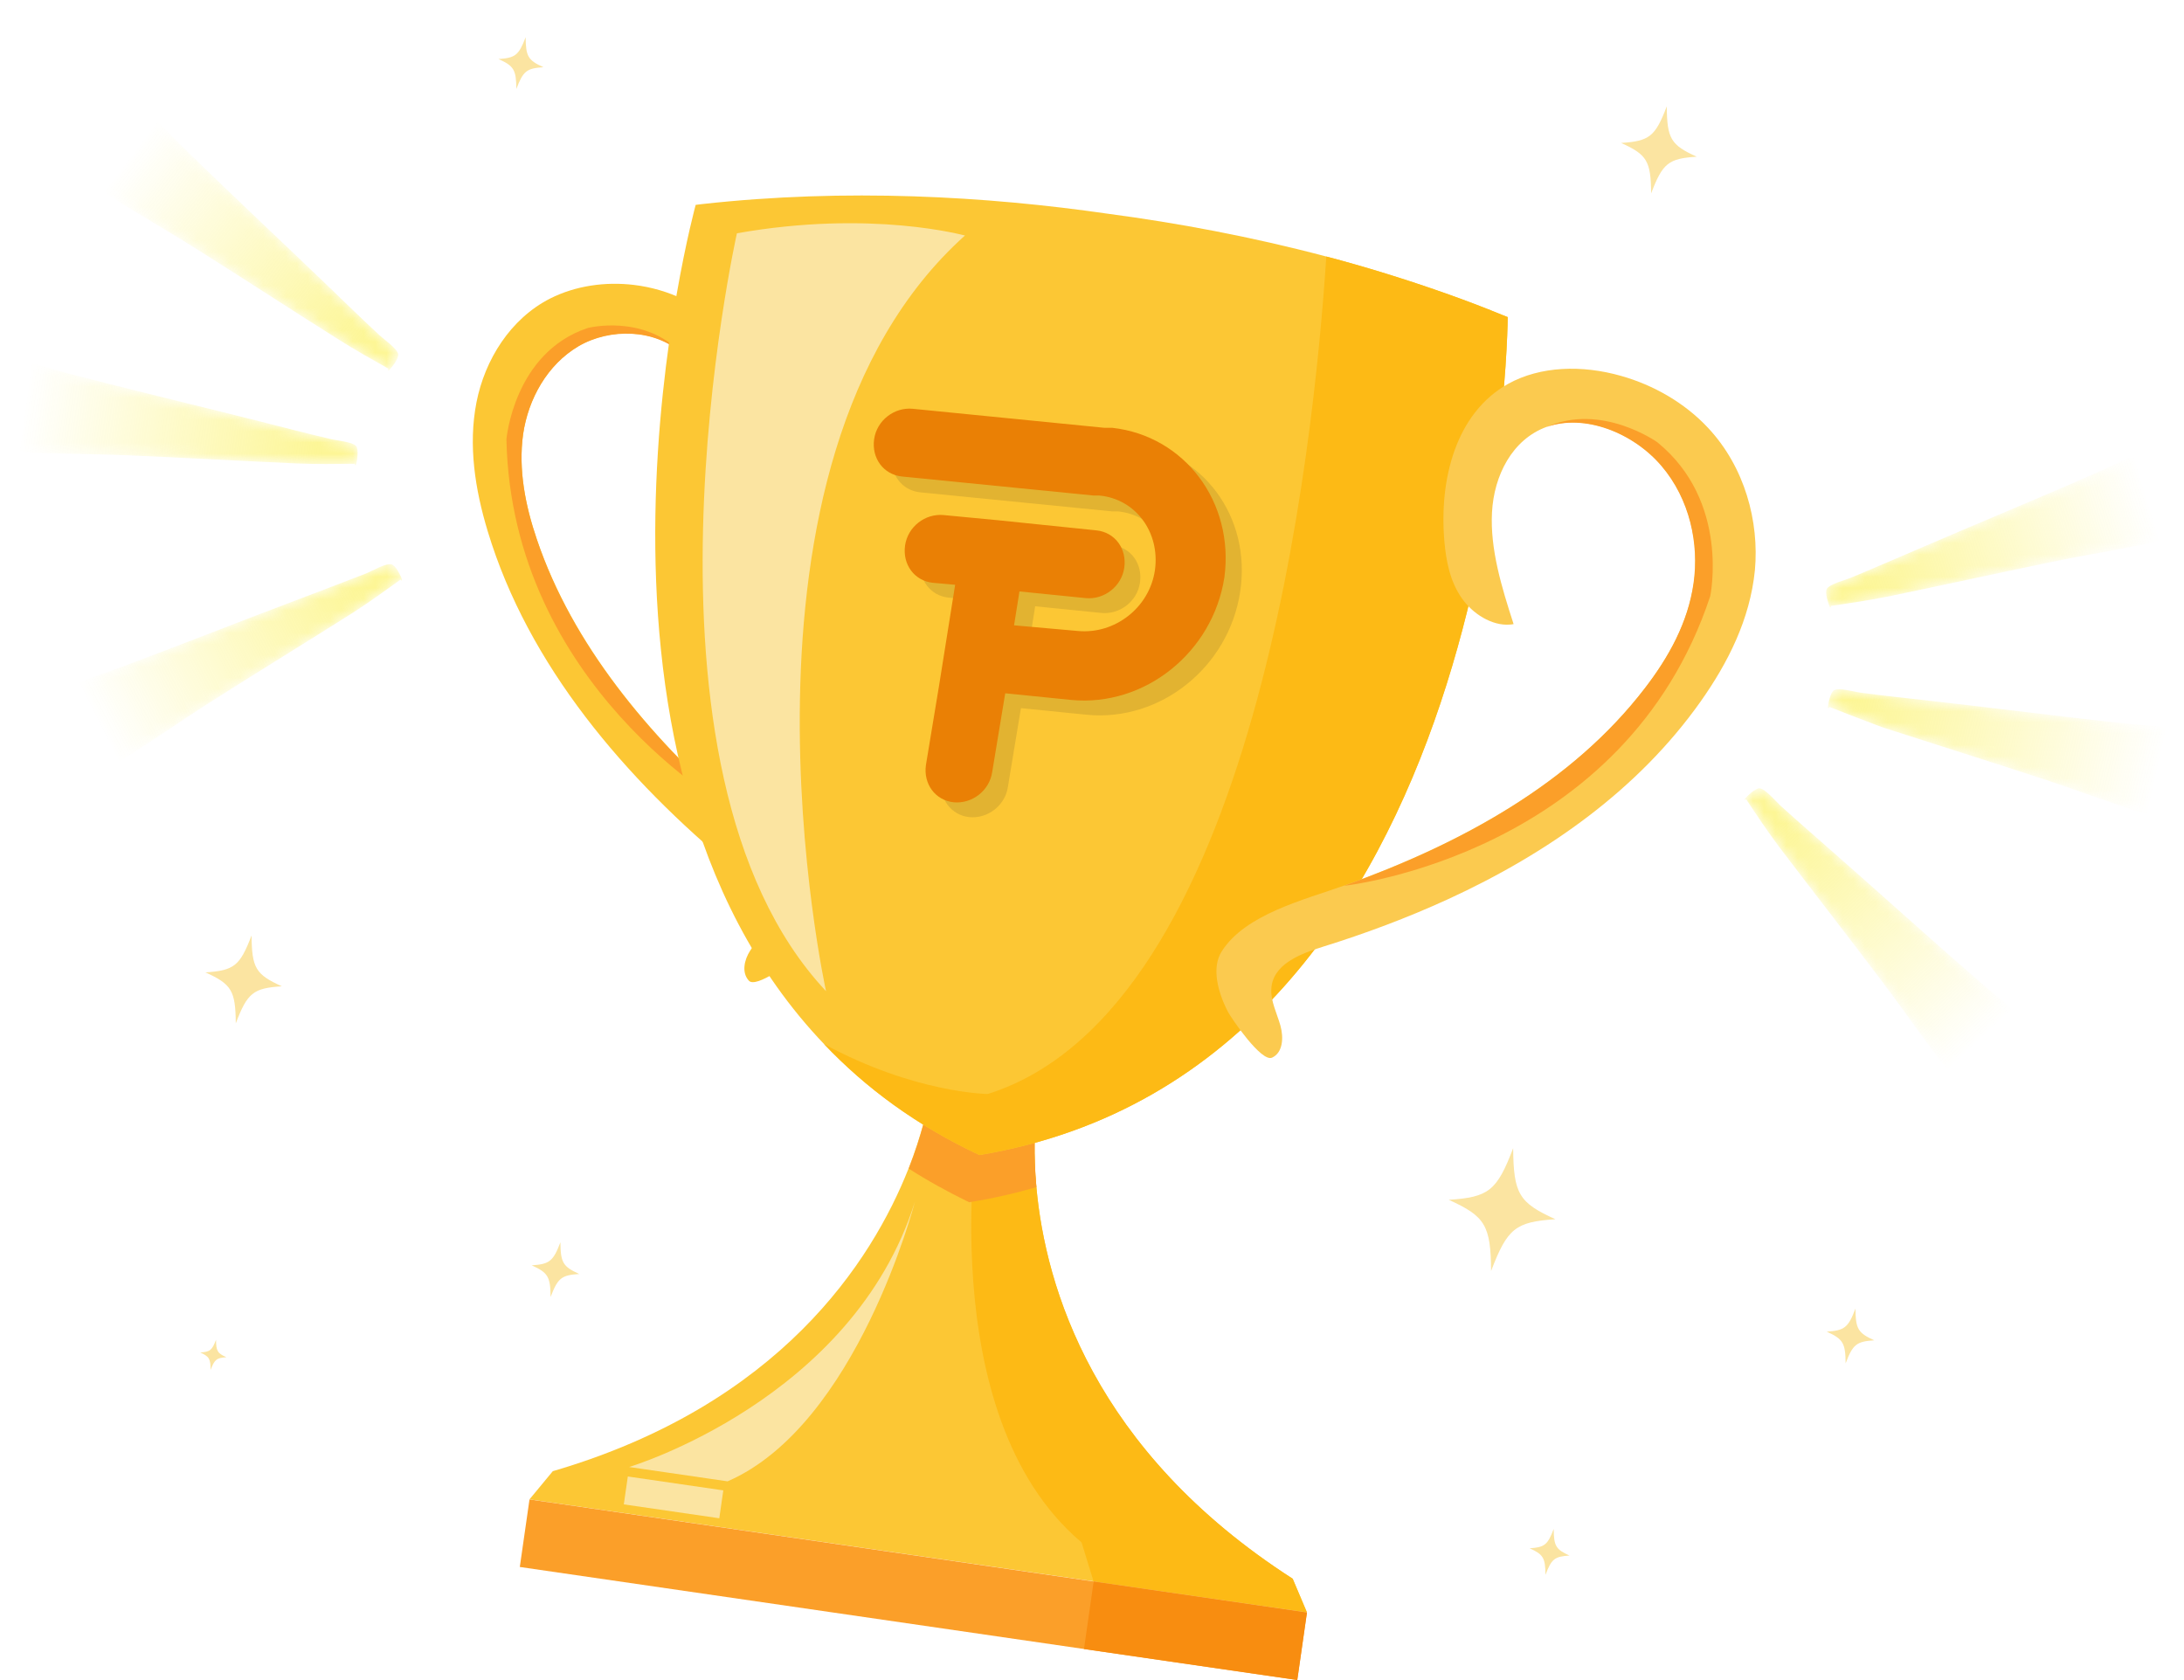 <svg width="195" height="150" viewBox="0 0 195 150" fill="none" xmlns="http://www.w3.org/2000/svg">
<path d="M59.199 47.597C60.47 48.259 62.18 47.95 63.32 47.068C64.547 46.141 65.27 44.728 65.818 43.338C67.594 38.836 67.835 33.318 64.657 29.522C62.706 27.183 59.681 25.815 56.613 25.44C54.048 25.131 51.397 25.506 49.117 26.653C45.566 28.463 43.287 32.127 42.542 35.923C41.797 39.741 42.41 43.691 43.55 47.443C47.166 59.404 55.78 69.512 65.665 77.656C67.177 78.914 68.887 80.547 68.47 82.401C68.251 83.328 67.506 84.056 66.98 84.873C66.454 85.689 66.191 86.837 66.87 87.565C67.528 88.249 70.684 85.888 71.122 85.447C72.262 84.321 73.314 82.666 72.919 81.099C72.043 77.59 68.098 74.699 65.49 72.359C57.884 65.584 51.133 57.573 47.934 48.149C46.903 45.126 46.268 41.903 46.706 38.748C47.166 35.614 48.854 32.546 51.66 30.891C54.465 29.258 58.454 29.346 60.887 31.531C63.122 33.539 63.648 36.827 62.969 39.674C62.289 42.521 60.602 45.015 58.914 47.421C59.024 47.509 59.111 47.553 59.199 47.597Z" fill="#FCC734"/>
<path d="M45.216 39.234C45.698 61.238 65.051 72.14 65.468 72.383C57.884 65.607 51.112 57.596 47.934 48.173C46.904 45.149 46.268 41.927 46.706 38.771C47.166 35.637 48.854 32.569 51.66 30.914C54.465 29.281 58.454 29.369 60.887 31.554C57.446 28.001 52.492 29.281 52.492 29.281C45.873 31.466 45.216 39.234 45.216 39.234Z" fill="#FB9F29"/>
<mask id="mask0_11173_9509" style="mask-type:alpha" maskUnits="userSpaceOnUse" x="155" y="70" width="26" height="27">
<path d="M155.921 71.376C155.833 71.354 155.811 71.508 155.768 71.354C155.965 71.089 156.754 70.339 157.126 70.383C157.631 70.449 158.573 71.552 158.946 71.906C160.546 73.362 162.189 74.775 163.811 76.209C168.282 80.137 172.71 84.154 177.203 88.038C178.211 88.899 179.351 89.738 180.293 90.709C180.775 91.216 180.841 91.084 180.512 91.636C179.241 93.909 176.151 94.438 174.989 96.91C172.556 93.953 170.343 90.665 168.019 87.597C164.995 83.58 161.883 79.608 158.836 75.591C157.784 74.179 156.863 72.81 155.921 71.376Z" fill="url(#paint0_linear_11173_9509)"/>
</mask>
<g mask="url(#mask0_11173_9509)">
<path opacity="0.48" d="M155.921 71.376C155.833 71.354 155.811 71.508 155.768 71.354C155.965 71.089 156.754 70.339 157.126 70.383C157.631 70.449 158.573 71.552 158.946 71.906C160.546 73.362 162.189 74.775 163.811 76.209C168.282 80.137 172.71 84.154 177.203 88.038C178.211 88.899 179.351 89.738 180.293 90.709C180.775 91.216 180.841 91.084 180.512 91.636C179.241 93.909 176.151 94.438 174.989 96.91C172.556 93.953 170.343 90.665 168.019 87.597C164.995 83.58 161.883 79.608 158.836 75.591C157.784 74.179 156.863 72.81 155.921 71.376Z" fill="url(#paint1_linear_11173_9509)"/>
</g>
<mask id="mask1_11173_9509" style="mask-type:alpha" maskUnits="userSpaceOnUse" x="163" y="61" width="32" height="13">
<path d="M163.351 63.121C163.264 63.144 163.351 63.298 163.198 63.188C163.22 62.834 163.439 61.775 163.768 61.621C164.228 61.378 165.609 61.775 166.113 61.841C168.261 62.128 170.387 62.349 172.535 62.592C178.43 63.254 184.326 64.026 190.222 64.644C191.537 64.777 192.962 64.821 194.255 65.064C194.934 65.196 194.912 65.064 194.956 65.704C195.197 68.308 192.962 70.493 193.378 73.207C189.718 72.17 186.036 70.735 182.397 69.544C177.641 67.977 172.841 66.476 168.063 64.931C166.463 64.335 164.929 63.739 163.351 63.121Z" fill="url(#paint2_linear_11173_9509)"/>
</mask>
<g mask="url(#mask1_11173_9509)">
<path opacity="0.48" d="M163.351 63.121C163.264 63.144 163.351 63.298 163.198 63.188C163.22 62.834 163.439 61.775 163.768 61.621C164.228 61.378 165.609 61.775 166.113 61.841C168.261 62.128 170.387 62.349 172.535 62.592C178.43 63.254 184.326 64.026 190.222 64.644C191.537 64.777 192.962 64.821 194.255 65.064C194.934 65.196 194.912 65.064 194.956 65.704C195.197 68.308 192.962 70.493 193.378 73.207C189.718 72.17 186.036 70.735 182.397 69.544C177.641 67.977 172.841 66.476 168.063 64.931C166.463 64.335 164.929 63.739 163.351 63.121Z" fill="url(#paint3_linear_11173_9509)"/>
</g>
<mask id="mask2_11173_9509" style="mask-type:alpha" maskUnits="userSpaceOnUse" x="163" y="40" width="32" height="15">
<path d="M163.482 54.095C163.417 54.161 163.57 54.25 163.395 54.228C163.241 53.919 162.913 52.881 163.11 52.572C163.373 52.131 164.798 51.778 165.258 51.579C167.252 50.763 169.225 49.88 171.219 49.041C176.677 46.68 182.178 44.429 187.614 42.023C188.819 41.494 190.068 40.809 191.34 40.39C191.997 40.169 191.909 40.059 192.26 40.589C193.751 42.73 192.874 45.753 194.561 47.894C190.857 48.821 186.956 49.394 183.208 50.167C178.299 51.182 173.389 52.264 168.48 53.279C166.77 53.61 165.17 53.852 163.482 54.095Z" fill="url(#paint4_linear_11173_9509)"/>
</mask>
<g mask="url(#mask2_11173_9509)">
<path opacity="0.48" d="M163.482 54.095C163.417 54.161 163.57 54.25 163.395 54.228C163.241 53.919 162.913 52.881 163.11 52.572C163.373 52.131 164.798 51.778 165.258 51.579C167.252 50.763 169.225 49.88 171.219 49.041C176.677 46.68 182.178 44.429 187.614 42.023C188.819 41.494 190.068 40.809 191.34 40.39C191.997 40.169 191.909 40.059 192.26 40.589C193.751 42.73 192.874 45.753 194.561 47.894C190.857 48.821 186.956 49.394 183.208 50.167C178.299 51.182 173.389 52.264 168.48 53.279C166.77 53.61 165.17 53.852 163.482 54.095Z" fill="url(#paint5_linear_11173_9509)"/>
</g>
<mask id="mask3_11173_9509" style="mask-type:alpha" maskUnits="userSpaceOnUse" x="5" y="50" width="31" height="19">
<path d="M35.748 51.757C35.835 51.757 35.791 51.934 35.901 51.779C35.813 51.448 35.331 50.477 34.959 50.389C34.454 50.257 33.205 50.985 32.723 51.184C30.706 51.978 28.69 52.728 26.674 53.501C21.107 55.597 15.583 57.804 10.016 59.857C8.789 60.32 7.408 60.696 6.203 61.269C5.567 61.578 5.567 61.424 5.677 62.064C6.071 64.646 8.789 66.235 9.03 68.95C12.34 67.052 15.562 64.734 18.783 62.682C23.013 59.989 27.309 57.363 31.561 54.67C33.03 53.721 34.367 52.751 35.748 51.757Z" fill="url(#paint6_linear_11173_9509)"/>
</mask>
<g mask="url(#mask3_11173_9509)">
<path opacity="0.48" d="M35.748 51.757C35.835 51.757 35.791 51.934 35.901 51.779C35.813 51.448 35.331 50.477 34.959 50.389C34.454 50.257 33.205 50.985 32.723 51.184C30.706 51.978 28.69 52.728 26.674 53.501C21.107 55.597 15.583 57.804 10.016 59.857C8.789 60.32 7.408 60.696 6.203 61.269C5.567 61.578 5.567 61.424 5.677 62.064C6.071 64.646 8.789 66.235 9.03 68.95C12.34 67.052 15.562 64.734 18.783 62.682C23.013 59.989 27.309 57.363 31.561 54.67C33.03 53.721 34.367 52.751 35.748 51.757Z" fill="url(#paint7_linear_11173_9509)"/>
</g>
<mask id="mask4_11173_9509" style="mask-type:alpha" maskUnits="userSpaceOnUse" x="0" y="32" width="32" height="10">
<path d="M31.671 41.405C31.736 41.472 31.627 41.582 31.78 41.516C31.89 41.185 32.043 40.125 31.802 39.838C31.474 39.441 30.027 39.331 29.523 39.198C27.419 38.713 25.337 38.161 23.233 37.632C17.468 36.175 11.682 34.807 5.94 33.306C4.668 32.975 3.31 32.489 2.016 32.269C1.315 32.158 1.403 32.026 1.14 32.6C0 34.983 1.337 37.83 0 40.214C3.792 40.545 7.737 40.501 11.572 40.655C16.591 40.876 21.589 41.163 26.608 41.383C28.317 41.45 29.961 41.427 31.671 41.405Z" fill="url(#paint8_linear_11173_9509)"/>
</mask>
<g mask="url(#mask4_11173_9509)">
<path opacity="0.48" d="M31.671 41.405C31.736 41.472 31.627 41.582 31.78 41.516C31.89 41.185 32.043 40.125 31.802 39.838C31.474 39.441 30.027 39.331 29.523 39.198C27.419 38.713 25.337 38.161 23.233 37.632C17.468 36.175 11.682 34.807 5.94 33.306C4.668 32.975 3.31 32.489 2.016 32.269C1.315 32.158 1.403 32.026 1.14 32.6C0 34.983 1.337 37.83 0 40.214C3.792 40.545 7.737 40.501 11.572 40.655C16.591 40.876 21.589 41.163 26.608 41.383C28.317 41.45 29.961 41.427 31.671 41.405Z" fill="url(#paint9_linear_11173_9509)"/>
</g>
<mask id="mask5_11173_9509" style="mask-type:alpha" maskUnits="userSpaceOnUse" x="7" y="9" width="29" height="25">
<path d="M34.673 32.91C34.717 32.998 34.542 33.02 34.717 33.064C34.98 32.821 35.638 31.983 35.55 31.607C35.441 31.1 34.257 30.283 33.884 29.93C32.284 28.451 30.75 26.951 29.194 25.45C24.898 21.323 20.537 17.262 16.285 13.091C15.342 12.164 14.4 11.083 13.37 10.244C12.822 9.803 12.953 9.737 12.427 10.09C10.301 11.59 10.06 14.724 7.737 16.115C10.871 18.299 14.334 20.198 17.578 22.25C21.83 24.92 26.038 27.679 30.29 30.349C31.758 31.276 33.183 32.071 34.673 32.91Z" fill="url(#paint10_linear_11173_9509)"/>
</mask>
<g mask="url(#mask5_11173_9509)">
<path opacity="0.48" d="M34.673 32.91C34.717 32.998 34.542 33.02 34.717 33.064C34.98 32.821 35.638 31.983 35.55 31.607C35.441 31.1 34.257 30.283 33.884 29.93C32.284 28.451 30.75 26.951 29.194 25.45C24.898 21.323 20.537 17.262 16.285 13.091C15.342 12.164 14.4 11.083 13.37 10.244C12.822 9.803 12.953 9.737 12.427 10.09C10.301 11.59 10.06 14.724 7.737 16.115C10.871 18.299 14.334 20.198 17.578 22.25C21.83 24.92 26.038 27.679 30.29 30.349C31.758 31.276 33.183 32.071 34.673 32.91Z" fill="url(#paint11_linear_11173_9509)"/>
</g>
<path d="M116.689 143.952L47.276 133.866L49.358 131.35C69.654 125.414 77.851 112.591 81.117 104.337C82.3 101.314 82.826 98.908 83.046 97.672C83.089 97.363 83.133 97.055 83.177 96.768L92.667 98.158C92.667 98.158 92.623 98.621 92.514 99.394C92.382 100.718 92.251 103.035 92.536 106.015C93.347 114.865 97.599 129.497 115.418 140.951L116.689 143.952Z" fill="#FCC734"/>
<path d="M116.689 143.954L97.642 141.195L96.568 137.708C82.98 126.254 87.407 99.594 87.407 99.594L87.736 97.432L92.667 98.16C92.667 98.16 92.623 98.623 92.514 99.396C92.382 100.72 92.251 103.037 92.536 106.017C93.347 114.867 97.599 129.499 115.417 140.953L116.689 143.954Z" fill="#FDBA15"/>
<path d="M92.536 105.993C90.629 106.544 88.612 107.008 86.53 107.339C84.624 106.412 82.826 105.419 81.139 104.337C82.322 101.314 82.848 98.908 83.067 97.672C83.111 97.363 83.155 97.055 83.199 96.768L92.689 98.158C92.689 98.158 92.645 98.621 92.536 99.394C92.382 100.696 92.273 103.013 92.536 105.993Z" fill="#FB9F29"/>
<path d="M87.451 103.126C81.84 100.499 77.281 97.123 73.577 93.216C48.701 67.174 62.114 18.291 62.114 18.291C62.114 18.291 62.312 18.268 62.662 18.224C75.572 16.79 88.087 17.518 98.936 19.085C105.095 19.902 111.67 21.115 118.42 22.903C121.949 23.83 125.5 24.933 129.072 26.191C130.76 26.787 132.448 27.427 134.113 28.111C134.442 28.244 134.617 28.31 134.617 28.31C134.617 28.31 134.333 95.291 87.451 103.126Z" fill="#FCC734"/>
<path d="M65.796 20.828C65.796 20.828 55.079 68.586 73.752 88.493C73.752 88.493 63.407 41.441 86.158 21.026C86.158 21.049 77.895 18.687 65.796 20.828Z" fill="#FBE4A1"/>
<path d="M81.686 107.297C81.686 107.297 76.536 127.226 64.963 132.257L56.174 130.977C56.174 130.977 76.141 124.997 81.686 107.297Z" fill="#FBE4A1"/>
<path d="M56.055 131.824L55.698 134.314L64.223 135.554L64.58 133.064L56.055 131.824Z" fill="#FBE4A1"/>
<path d="M47.276 133.874L46.411 139.902L115.825 149.994L116.689 143.966L47.276 133.874Z" fill="#FB9F29"/>
<path d="M87.451 103.125C81.84 100.499 77.281 97.122 73.577 93.216C81.665 97.608 88.196 97.674 88.196 97.674C112.042 90.148 117.303 40.117 118.42 22.902C121.949 23.829 125.5 24.933 129.072 26.191C130.76 26.787 132.448 27.427 134.113 28.111C134.442 28.243 134.617 28.309 134.617 28.309C134.617 28.309 134.332 95.29 87.451 103.125Z" fill="#FDBA15"/>
<path d="M151.844 62.627C146.299 70.462 138.277 76.156 129.291 80.282C125.675 81.938 121.905 83.35 118.069 84.542C116.009 85.182 113.62 86.131 113.51 88.294C113.445 89.375 114.015 90.479 114.321 91.56C114.628 92.663 114.541 93.988 113.576 94.429C112.634 94.87 109.96 90.942 109.631 90.324C108.754 88.625 108.141 86.418 109.083 84.939C111.187 81.629 116.404 80.349 119.998 79.069C130.453 75.339 140.381 69.91 146.891 61.413C148.995 58.676 150.726 55.587 151.23 52.056C151.735 48.547 150.902 44.552 148.359 41.573C145.817 38.593 141.455 36.894 138.102 38.108C135.012 39.233 133.39 42.456 133.214 45.744C133.039 49.032 134.069 52.409 135.143 55.719C135.033 55.741 134.924 55.763 134.814 55.763C133.214 55.896 131.461 54.792 130.497 53.38C129.444 51.857 129.116 50.047 128.962 48.326C128.48 42.786 129.992 36.872 134.661 34.268C137.532 32.679 141.258 32.568 144.743 33.562C147.636 34.378 150.42 35.967 152.502 38.196C155.789 41.705 157.082 46.56 156.688 50.908C156.25 55.3 154.277 59.184 151.844 62.627Z" fill="#FBCA4F"/>
<path d="M152.699 53.226C145.094 76.201 120.502 79.025 119.976 79.092C130.431 75.362 140.359 69.933 146.869 61.436C148.973 58.699 150.704 55.61 151.208 52.079C151.713 48.57 150.88 44.575 148.337 41.596C145.795 38.616 141.433 36.917 138.08 38.131C142.968 35.924 147.965 39.477 147.965 39.477C154.496 44.774 152.699 53.226 152.699 53.226Z" fill="#FB9F29"/>
<path d="M97.649 141.2L96.784 147.229L115.83 149.997L116.694 143.969L97.649 141.2Z" fill="#F88D10"/>
<path opacity="0.12" d="M100.93 39.607C100.843 39.607 100.843 39.607 100.755 39.607C100.755 39.607 100.755 39.607 100.667 39.607C100.667 39.607 100.667 39.607 100.579 39.607H100.492C100.404 39.607 100.316 39.607 100.229 39.607L83.111 37.908C81.468 37.754 79.911 38.945 79.67 40.623C79.429 42.322 80.503 43.779 82.147 43.955L99.264 45.654C99.352 45.654 99.44 45.654 99.528 45.654C99.615 45.654 99.703 45.654 99.79 45.654C103.012 45.963 105.204 48.921 104.744 52.297C104.262 55.674 101.149 58.057 97.862 57.748L91.944 57.153L92.426 54.129L98.344 54.725C99.988 54.879 101.544 53.688 101.785 52.01C102.026 50.311 100.952 48.854 99.308 48.678L90.519 47.773L85.654 47.31C84.01 47.155 82.454 48.347 82.213 50.024C81.972 51.724 83.046 53.18 84.689 53.357L86.684 53.533L86.202 56.557L85.237 62.604L84.076 69.622C83.835 71.321 84.909 72.778 86.552 72.954C88.196 73.109 89.752 71.917 89.993 70.24L91.155 63.222L97.073 63.818C103.582 64.436 109.697 59.602 110.727 52.849C111.757 46.14 107.352 40.225 100.93 39.607Z" fill="#232020"/>
<path d="M99.308 38.195C99.221 38.195 99.22 38.195 99.133 38.195C99.133 38.195 99.133 38.195 99.045 38.195C99.045 38.195 99.045 38.195 98.957 38.195H98.87C98.782 38.195 98.694 38.195 98.607 38.195L81.489 36.496C79.845 36.341 78.289 37.533 78.048 39.21C77.807 40.91 78.881 42.366 80.525 42.543L97.642 44.242C97.73 44.242 97.818 44.242 97.905 44.242C97.993 44.242 98.081 44.242 98.168 44.242C101.39 44.551 103.582 47.508 103.122 50.885C102.64 54.262 99.527 56.645 96.24 56.336L90.541 55.829L91.023 52.805L96.941 53.401C98.585 53.556 100.141 52.364 100.382 50.687C100.623 48.987 99.549 47.531 97.905 47.354L89.117 46.449L84.251 45.986C82.607 45.831 81.051 47.023 80.81 48.7C80.569 50.4 81.643 51.856 83.286 52.033L85.281 52.209L84.799 55.233L83.834 61.28L82.673 68.298C82.432 69.997 83.506 71.454 85.149 71.63C86.793 71.785 88.349 70.593 88.591 68.916L89.752 61.898L95.67 62.494C102.179 63.112 108.294 58.278 109.324 51.525C110.201 44.838 105.796 38.923 99.308 38.195Z" fill="#EA8005"/>
<g filter="url(#filter0_f_11173_9509)">
<path d="M25.164 88.059C22.608 88.224 22.089 88.645 21.052 91.367C21.027 88.452 20.68 87.873 18.344 86.816C20.9 86.651 21.424 86.238 22.461 83.516C22.486 86.431 22.828 87.002 25.164 88.059Z" fill="#FBE4A1"/>
</g>
<g filter="url(#filter1_f_11173_9509)">
<path d="M151.493 13.991C148.964 14.155 148.45 14.572 147.423 17.265C147.399 14.38 147.056 13.807 144.743 12.762C147.273 12.598 147.792 12.189 148.818 9.496C148.843 12.381 149.181 12.946 151.493 13.991Z" fill="#FBE4A1"/>
</g>
<g filter="url(#filter2_f_11173_9509)">
<path d="M138.878 108.857C135.308 109.088 134.583 109.676 133.134 113.477C133.099 109.406 132.615 108.597 129.352 107.122C132.922 106.891 133.655 106.314 135.103 102.513C135.138 106.584 135.615 107.381 138.878 108.857Z" fill="#FBE4A1"/>
</g>
<g filter="url(#filter3_f_11173_9509)">
<path d="M167.347 119.666C165.893 119.008 165.681 118.649 165.665 116.835C165.02 118.529 164.693 118.79 163.102 118.893C164.556 119.55 164.773 119.907 164.788 121.721C165.434 120.027 165.756 119.769 167.347 119.666Z" fill="#FBE4A1"/>
</g>
<g filter="url(#filter4_f_11173_9509)">
<path d="M140.133 138.883C138.914 138.331 138.736 138.03 138.723 136.509C138.182 137.929 137.908 138.148 136.574 138.234C137.793 138.786 137.975 139.084 137.988 140.606C138.529 139.185 138.799 138.969 140.133 138.883Z" fill="#FBE4A1"/>
</g>
<g filter="url(#filter5_f_11173_9509)">
<path d="M20.212 121.177C19.413 120.816 19.296 120.618 19.288 119.621C18.933 120.552 18.753 120.696 17.879 120.752C18.678 121.114 18.797 121.309 18.806 122.306C19.16 121.376 19.338 121.234 20.212 121.177Z" fill="#FBE4A1"/>
</g>
<g filter="url(#filter6_f_11173_9509)">
<path d="M51.719 113.744C50.264 113.087 50.053 112.727 50.037 110.913C49.392 112.607 49.065 112.868 47.474 112.971C48.928 113.629 49.144 113.985 49.16 115.799C49.805 114.105 50.128 113.847 51.719 113.744Z" fill="#FBE4A1"/>
</g>
<g filter="url(#filter7_f_11173_9509)">
<path d="M48.521 6C47.147 5.379 46.946 5.039 46.932 3.325C46.322 4.926 46.013 5.173 44.51 5.27C45.884 5.891 46.088 6.228 46.103 7.942C46.713 6.341 47.017 6.098 48.521 6Z" fill="#FBE4A1"/>
</g>
<defs>
<filter id="filter0_f_11173_9509" x="17.544" y="82.716" width="8.421" height="9.452" filterUnits="userSpaceOnUse" color-interpolation-filters="sRGB">
<feFlood flood-opacity="0" result="BackgroundImageFix"/>
<feBlend mode="normal" in="SourceGraphic" in2="BackgroundImageFix" result="shape"/>
<feGaussianBlur stdDeviation="0.4" result="effect1_foregroundBlur_11173_9509"/>
</filter>
<filter id="filter1_f_11173_9509" x="143.943" y="8.696" width="8.35" height="9.37" filterUnits="userSpaceOnUse" color-interpolation-filters="sRGB">
<feFlood flood-opacity="0" result="BackgroundImageFix"/>
<feBlend mode="normal" in="SourceGraphic" in2="BackgroundImageFix" result="shape"/>
<feGaussianBlur stdDeviation="0.4" result="effect1_foregroundBlur_11173_9509"/>
</filter>
<filter id="filter2_f_11173_9509" x="128.552" y="101.714" width="11.126" height="12.563" filterUnits="userSpaceOnUse" color-interpolation-filters="sRGB">
<feFlood flood-opacity="0" result="BackgroundImageFix"/>
<feBlend mode="normal" in="SourceGraphic" in2="BackgroundImageFix" result="shape"/>
<feGaussianBlur stdDeviation="0.4" result="effect1_foregroundBlur_11173_9509"/>
</filter>
<filter id="filter3_f_11173_9509" x="162.302" y="116.034" width="5.846" height="6.487" filterUnits="userSpaceOnUse" color-interpolation-filters="sRGB">
<feFlood flood-opacity="0" result="BackgroundImageFix"/>
<feBlend mode="normal" in="SourceGraphic" in2="BackgroundImageFix" result="shape"/>
<feGaussianBlur stdDeviation="0.4" result="effect1_foregroundBlur_11173_9509"/>
</filter>
<filter id="filter4_f_11173_9509" x="135.773" y="135.708" width="5.16" height="5.698" filterUnits="userSpaceOnUse" color-interpolation-filters="sRGB">
<feFlood flood-opacity="0" result="BackgroundImageFix"/>
<feBlend mode="normal" in="SourceGraphic" in2="BackgroundImageFix" result="shape"/>
<feGaussianBlur stdDeviation="0.4" result="effect1_foregroundBlur_11173_9509"/>
</filter>
<filter id="filter5_f_11173_9509" x="17.079" y="118.821" width="3.933" height="4.286" filterUnits="userSpaceOnUse" color-interpolation-filters="sRGB">
<feFlood flood-opacity="0" result="BackgroundImageFix"/>
<feBlend mode="normal" in="SourceGraphic" in2="BackgroundImageFix" result="shape"/>
<feGaussianBlur stdDeviation="0.4" result="effect1_foregroundBlur_11173_9509"/>
</filter>
<filter id="filter6_f_11173_9509" x="46.673" y="110.112" width="5.846" height="6.487" filterUnits="userSpaceOnUse" color-interpolation-filters="sRGB">
<feFlood flood-opacity="0" result="BackgroundImageFix"/>
<feBlend mode="normal" in="SourceGraphic" in2="BackgroundImageFix" result="shape"/>
<feGaussianBlur stdDeviation="0.4" result="effect1_foregroundBlur_11173_9509"/>
</filter>
<filter id="filter7_f_11173_9509" x="43.709" y="2.526" width="5.611" height="6.215" filterUnits="userSpaceOnUse" color-interpolation-filters="sRGB">
<feFlood flood-opacity="0" result="BackgroundImageFix"/>
<feBlend mode="normal" in="SourceGraphic" in2="BackgroundImageFix" result="shape"/>
<feGaussianBlur stdDeviation="0.4" result="effect1_foregroundBlur_11173_9509"/>
</filter>
<linearGradient id="paint0_linear_11173_9509" x1="176.842" y1="92.984" x2="157.537" y2="72.215" gradientUnits="userSpaceOnUse">
<stop offset="0.005"/>
<stop offset="0.106" stop-color="#2D2D2D"/>
<stop offset="0.319" stop-color="#868686"/>
<stop offset="0.492" stop-color="#C7C7C7"/>
<stop offset="0.617" stop-color="#F0F0F0"/>
<stop offset="0.682" stop-color="white"/>
<stop offset="0.748" stop-color="#FCFCFC"/>
<stop offset="0.791" stop-color="#F4F4F4"/>
<stop offset="0.827" stop-color="#E5E5E5"/>
<stop offset="0.86" stop-color="#D0D0D0"/>
<stop offset="0.89" stop-color="#B4B4B4"/>
<stop offset="0.919" stop-color="#939393"/>
<stop offset="0.946" stop-color="#6B6B6B"/>
<stop offset="0.972" stop-color="#3D3D3D"/>
<stop offset="0.996" stop-color="#0A0A0A"/>
<stop offset="1"/>
</linearGradient>
<linearGradient id="paint1_linear_11173_9509" x1="176.842" y1="92.984" x2="157.537" y2="72.215" gradientUnits="userSpaceOnUse">
<stop offset="0.005" stop-color="#FAEC21" stop-opacity="0"/>
<stop offset="0.959" stop-color="#FAEC21"/>
</linearGradient>
<linearGradient id="paint2_linear_11173_9509" x1="192.768" y1="68.925" x2="165.18" y2="62.792" gradientUnits="userSpaceOnUse">
<stop offset="0.005"/>
<stop offset="0.106" stop-color="#2D2D2D"/>
<stop offset="0.319" stop-color="#868686"/>
<stop offset="0.492" stop-color="#C7C7C7"/>
<stop offset="0.617" stop-color="#F0F0F0"/>
<stop offset="0.682" stop-color="white"/>
<stop offset="0.748" stop-color="#FCFCFC"/>
<stop offset="0.791" stop-color="#F4F4F4"/>
<stop offset="0.827" stop-color="#E5E5E5"/>
<stop offset="0.86" stop-color="#D0D0D0"/>
<stop offset="0.89" stop-color="#B4B4B4"/>
<stop offset="0.919" stop-color="#939393"/>
<stop offset="0.946" stop-color="#6B6B6B"/>
<stop offset="0.972" stop-color="#3D3D3D"/>
<stop offset="0.996" stop-color="#0A0A0A"/>
<stop offset="1"/>
</linearGradient>
<linearGradient id="paint3_linear_11173_9509" x1="192.768" y1="68.925" x2="165.18" y2="62.792" gradientUnits="userSpaceOnUse">
<stop offset="0.005" stop-color="#FAEC21" stop-opacity="0"/>
<stop offset="1" stop-color="#FAEC21"/>
</linearGradient>
<linearGradient id="paint4_linear_11173_9509" x1="191.876" y1="44.509" x2="164.825" y2="52.711" gradientUnits="userSpaceOnUse">
<stop offset="0.005"/>
<stop offset="0.106" stop-color="#2D2D2D"/>
<stop offset="0.319" stop-color="#868686"/>
<stop offset="0.492" stop-color="#C7C7C7"/>
<stop offset="0.617" stop-color="#F0F0F0"/>
<stop offset="0.682" stop-color="white"/>
<stop offset="0.748" stop-color="#FCFCFC"/>
<stop offset="0.791" stop-color="#F4F4F4"/>
<stop offset="0.827" stop-color="#E5E5E5"/>
<stop offset="0.86" stop-color="#D0D0D0"/>
<stop offset="0.89" stop-color="#B4B4B4"/>
<stop offset="0.919" stop-color="#939393"/>
<stop offset="0.946" stop-color="#6B6B6B"/>
<stop offset="0.972" stop-color="#3D3D3D"/>
<stop offset="0.996" stop-color="#0A0A0A"/>
<stop offset="1"/>
</linearGradient>
<linearGradient id="paint5_linear_11173_9509" x1="191.876" y1="44.509" x2="164.825" y2="52.711" gradientUnits="userSpaceOnUse">
<stop offset="0.005" stop-color="#FAEC21" stop-opacity="0"/>
<stop offset="0.959" stop-color="#FAEC21"/>
</linearGradient>
<linearGradient id="paint6_linear_11173_9509" x1="8.678" y1="64.608" x2="33.967" y2="51.924" gradientUnits="userSpaceOnUse">
<stop offset="0.005"/>
<stop offset="0.106" stop-color="#2D2D2D"/>
<stop offset="0.319" stop-color="#868686"/>
<stop offset="0.492" stop-color="#C7C7C7"/>
<stop offset="0.617" stop-color="#F0F0F0"/>
<stop offset="0.682" stop-color="white"/>
<stop offset="0.748" stop-color="#FCFCFC"/>
<stop offset="0.791" stop-color="#F4F4F4"/>
<stop offset="0.827" stop-color="#E5E5E5"/>
<stop offset="0.86" stop-color="#D0D0D0"/>
<stop offset="0.89" stop-color="#B4B4B4"/>
<stop offset="0.919" stop-color="#939393"/>
<stop offset="0.946" stop-color="#6B6B6B"/>
<stop offset="0.972" stop-color="#3D3D3D"/>
<stop offset="0.996" stop-color="#0A0A0A"/>
<stop offset="1"/>
</linearGradient>
<linearGradient id="paint7_linear_11173_9509" x1="8.678" y1="64.608" x2="33.967" y2="51.924" gradientUnits="userSpaceOnUse">
<stop offset="0.005" stop-color="#FAEC21" stop-opacity="0"/>
<stop offset="0.959" stop-color="#FAEC21"/>
</linearGradient>
<linearGradient id="paint8_linear_11173_9509" x1="2.062" y1="36.448" x2="30.052" y2="40.293" gradientUnits="userSpaceOnUse">
<stop offset="0.005"/>
<stop offset="0.106" stop-color="#2D2D2D"/>
<stop offset="0.319" stop-color="#868686"/>
<stop offset="0.492" stop-color="#C7C7C7"/>
<stop offset="0.617" stop-color="#F0F0F0"/>
<stop offset="0.682" stop-color="white"/>
<stop offset="0.748" stop-color="#FCFCFC"/>
<stop offset="0.791" stop-color="#F4F4F4"/>
<stop offset="0.827" stop-color="#E5E5E5"/>
<stop offset="0.86" stop-color="#D0D0D0"/>
<stop offset="0.89" stop-color="#B4B4B4"/>
<stop offset="0.919" stop-color="#939393"/>
<stop offset="0.946" stop-color="#6B6B6B"/>
<stop offset="0.972" stop-color="#3D3D3D"/>
<stop offset="0.996" stop-color="#0A0A0A"/>
<stop offset="1"/>
</linearGradient>
<linearGradient id="paint9_linear_11173_9509" x1="2.062" y1="36.448" x2="30.052" y2="40.293" gradientUnits="userSpaceOnUse">
<stop offset="0.005" stop-color="#FAEC21" stop-opacity="0"/>
<stop offset="0.959" stop-color="#FAEC21"/>
</linearGradient>
<linearGradient id="paint10_linear_11173_9509" x1="11.467" y1="13.945" x2="34.002" y2="31.103" gradientUnits="userSpaceOnUse">
<stop offset="0.005"/>
<stop offset="0.106" stop-color="#2D2D2D"/>
<stop offset="0.319" stop-color="#868686"/>
<stop offset="0.492" stop-color="#C7C7C7"/>
<stop offset="0.617" stop-color="#F0F0F0"/>
<stop offset="0.682" stop-color="white"/>
<stop offset="0.748" stop-color="#FCFCFC"/>
<stop offset="0.791" stop-color="#F4F4F4"/>
<stop offset="0.827" stop-color="#E5E5E5"/>
<stop offset="0.86" stop-color="#D0D0D0"/>
<stop offset="0.89" stop-color="#B4B4B4"/>
<stop offset="0.919" stop-color="#939393"/>
<stop offset="0.946" stop-color="#6B6B6B"/>
<stop offset="0.972" stop-color="#3D3D3D"/>
<stop offset="0.996" stop-color="#0A0A0A"/>
<stop offset="1"/>
</linearGradient>
<linearGradient id="paint11_linear_11173_9509" x1="11.467" y1="13.945" x2="34.002" y2="31.103" gradientUnits="userSpaceOnUse">
<stop offset="0.005" stop-color="#FAEC21" stop-opacity="0"/>
<stop offset="0.959" stop-color="#FAEC21"/>
</linearGradient>
</defs>
</svg>
